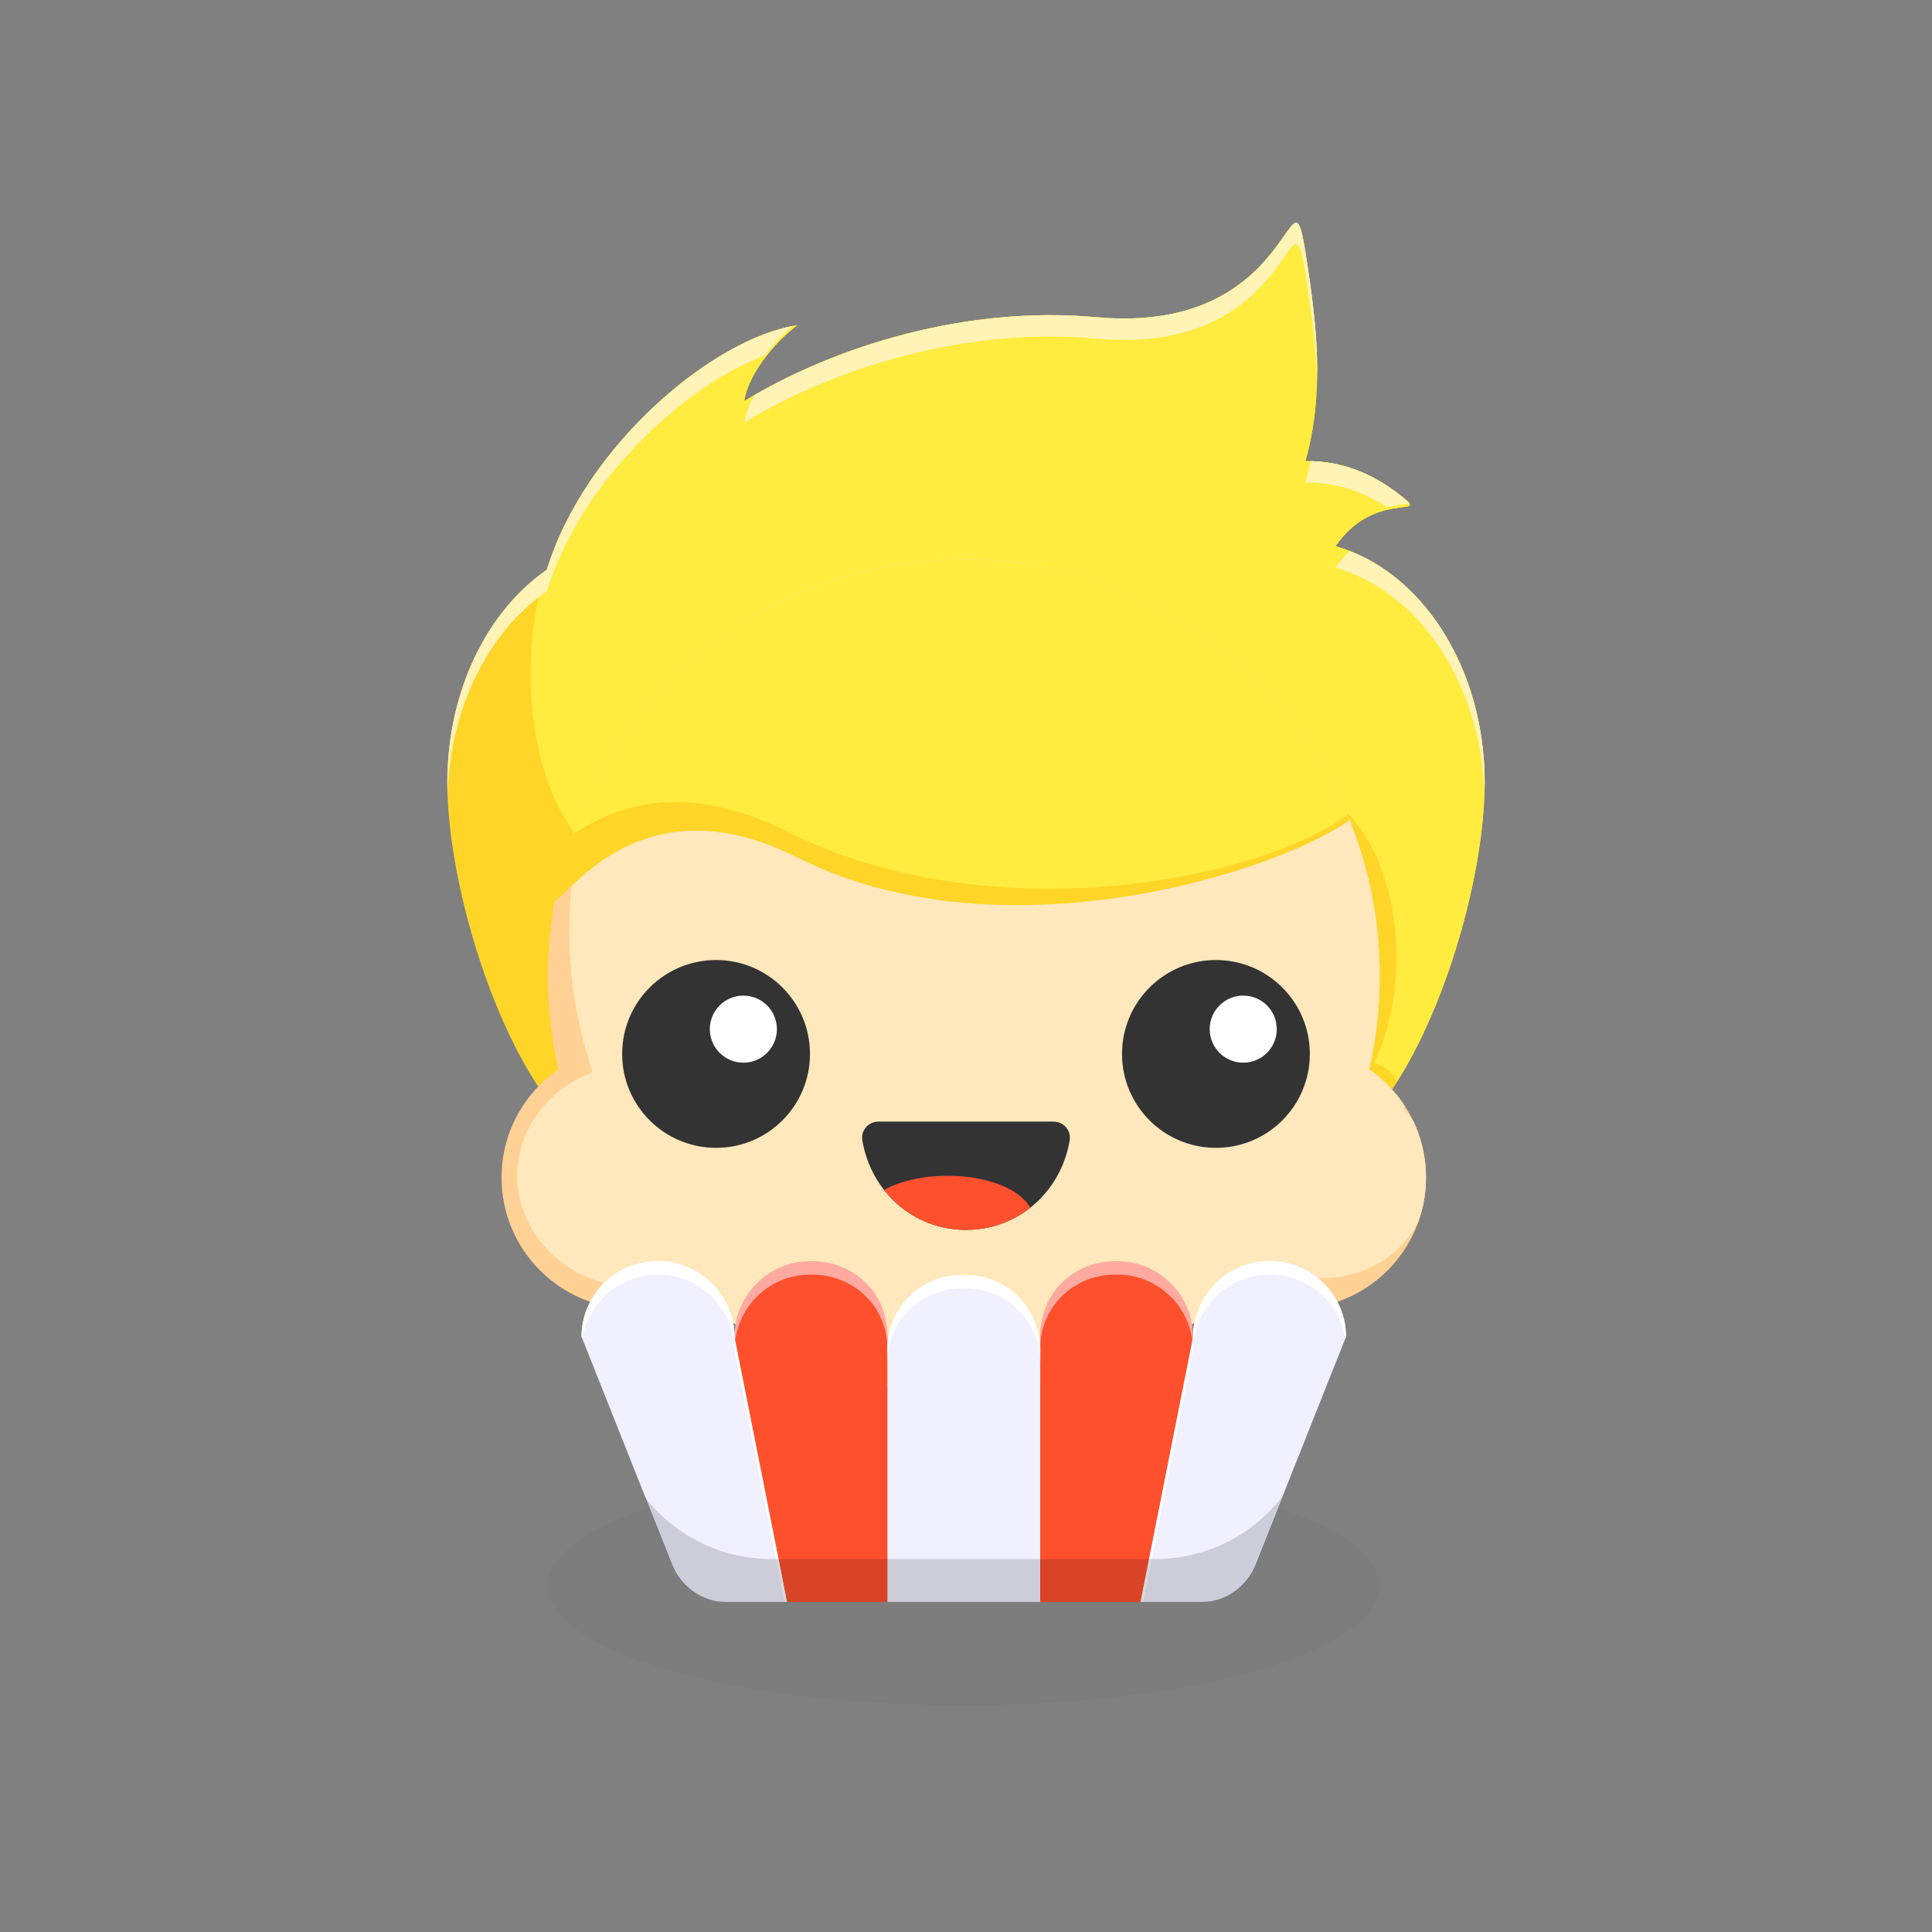 <?xml version="1.0" encoding="UTF-8" standalone="no"?>
<svg
   xmlns:dc="http://purl.org/dc/elements/1.1/"
   xmlns:cc="http://creativecommons.org/ns#"
   xmlns:rdf="http://www.w3.org/1999/02/22-rdf-syntax-ns#"
   xmlns:svg="http://www.w3.org/2000/svg"
   xmlns="http://www.w3.org/2000/svg"
   viewBox="0 0 900 900"
   height="900"
   width="900"
   xml:space="preserve"
   version="1.1"
   id="svg3420"><rect x="0" y="0" width="900" height="900" fill="#808080" stroke="none"/><defs
     id="defs3424"><clipPath
       id="clipPath3434"
       clipPathUnits="userSpaceOnUse"><path
         id="path3436"
         d="M 0,720 720,720 720,0 0,0 0,720 Z" /></clipPath><clipPath
       id="clipPath3442"
       clipPathUnits="userSpaceOnUse"><path
         id="path3444"
         d="m 204.121,173.565 309.758,0 0,-89.096 -309.758,0 0,89.096 z" /></clipPath><clipPath
       id="clipPath3462"
       clipPathUnits="userSpaceOnUse"><path
         id="path3464"
         d="m 467.865,619.138 c -10.467,-10.093 -28.148,-20.186 -59.269,-17.355 l 0,0 c -47.954,4.363 -96.653,-10.327 -131.203,-31.214 l 0,0 c 1.411,10.163 11.899,22.484 19.809,28.238 l 0,0 c -31.394,-4.633 -79.413,-45.258 -93.356,-91.085 l 0,0 C 181.67,492.458 166.702,462.649 166.702,428.373 l 0,0 c 0,-49.817 31.854,-140.714 71.093,-140.714 l 0,0 c 4.174,0 8.262,1.039 12.239,2.936 l 0,0 C 278.704,271.389 317.406,262.417 360,262.417 l 0,0 c 42.602,0 81.311,8.975 109.984,28.188 l 0,0 c 3.984,-1.905 8.082,-2.946 12.265,-2.946 l 0,0 c 39.239,0 71.049,90.897 71.049,140.714 l 0,0 c 0,43.093 -23.803,79.122 -55.626,88.064 l 0,0 c 15.646,22.649 38.096,8.674 22.462,20.279 l 0,0 c -8.961,6.653 -19.898,11.56 -33.627,11.445 l 0,0 c 7.305,25.845 3.952,51.786 0.602,73.953 l 0,0 c -1.635,10.816 -2.564,14.862 -4.099,14.863 l 0,0 c -2.279,0.002 -5.894,-8.919 -15.145,-17.839" /></clipPath><clipPath
       id="clipPath3506"
       clipPathUnits="userSpaceOnUse"><path
         id="path3508"
         d="M 0,720 720,720 720,0 0,0 0,720 Z" /></clipPath><clipPath
       id="clipPath3518"
       clipPathUnits="userSpaceOnUse"><path
         id="path3520"
         d="m 204.177,356.31 c 0,-11.976 1.355,-23.635 3.917,-34.833 l 0,0 c -12.786,-8.821 -21.172,-23.582 -21.172,-40.312 l 0,0 c 0,-27.017 21.86,-48.918 48.825,-48.918 l 0,0 c 8.322,0 16.156,2.091 23.013,5.771 l 0,0 c 27.05,-23.074 62.107,-37.006 100.417,-37.006 l 0,0 c 38.309,0 73.365,13.932 100.415,37.006 l 0,0 c 6.858,-3.68 14.691,-5.771 23.014,-5.771 l 0,0 c 26.965,0 48.825,21.901 48.825,48.918 l 0,0 c 0,16.73 -8.387,31.491 -21.171,40.312 l 0,0 c 2.561,11.198 3.916,22.857 3.916,34.833 l 0,0 c 0,85.769 -69.396,155.299 -154.999,155.299 l 0,0 c -85.605,0 -155,-69.53 -155,-155.299" /></clipPath><clipPath
       id="clipPath3550"
       clipPathUnits="userSpaceOnUse"><path
         id="path3552"
         d="M 0,720 720,720 720,0 0,0 0,720 Z" /></clipPath><clipPath
       id="clipPath3618"
       clipPathUnits="userSpaceOnUse"><path
         id="path3620"
         d="m 327.459,302.018 c -3.842,0 -6.73,-3.273 -6.083,-7.06 l 0,0 C 324.698,275.537 340.727,261.65 360,261.65 l 0,0 c 19.273,0 35.302,13.887 38.623,33.308 l 0,0 c 0.648,3.787 -2.24,7.06 -6.082,7.06 l 0,0 -65.082,0 z" /></clipPath><clipPath
       id="clipPath3630"
       clipPathUnits="userSpaceOnUse"><path
         id="path3632"
         d="M 0,720 720,720 720,0 0,0 0,720 Z" /></clipPath><clipPath
       id="clipPath3638"
       clipPathUnits="userSpaceOnUse"><path
         id="path3640"
         d="m 240.337,162.009 237.326,0 0,-38.992 -237.326,0 0,38.992 z" /></clipPath></defs><g
     transform="matrix(1.25,0,0,-1.25,0,900)"
     id="g3428"><g
       id="g3430"><g
         clip-path="url(#clipPath3434)"
         id="g3432"><g
           id="g3438"><g
             id="g3440" /><g
             id="g3446"><g
               style="opacity:0.1"
               id="g3448"
               clip-path="url(#clipPath3442)"><g
                 id="g3450"
                 transform="translate(513.879,129.017)"><path
                   id="path3452"
                   style="fill:#666666;fill-opacity:1;fill-rule:nonzero;stroke:none"
                   d="m 0,0 c 0,-24.603 -69.342,-44.548 -154.879,-44.548 -85.538,0 -154.88,19.945 -154.88,44.548 0,24.603 69.342,44.548 154.88,44.548 C -69.342,44.548 0,24.603 0,0" /></g></g></g></g><g
           transform="translate(497.672,516.437)"
           id="g3454"><path
             id="path3456"
             style="fill:#ffd527;fill-opacity:1;fill-rule:nonzero;stroke:none"
             d="m 0,0 c 15.646,22.648 38.096,8.674 22.462,20.279 -8.961,6.652 -19.898,11.56 -33.627,11.445 7.305,25.844 3.952,51.786 0.602,73.953 -6.809,45.052 -1.367,-27.348 -78.513,-20.331 -47.955,4.363 -96.654,-10.328 -131.203,-31.215 1.411,10.164 11.899,22.485 19.809,28.238 -31.394,-4.633 -79.413,-45.258 -93.356,-91.085 -22.176,-15.264 -37.145,-45.073 -37.145,-79.348 0,-49.817 31.855,-140.715 71.095,-140.715 4.173,0 8.261,1.039 12.237,2.937 28.67,-19.206 67.373,-28.178 109.967,-28.178 42.602,0 81.311,8.975 109.984,28.189 3.984,-1.906 8.082,-2.948 12.265,-2.948 39.239,0 71.05,90.898 71.05,140.715 C 55.627,-44.971 31.823,-8.943 0,0" /></g></g></g><g
       id="g3458"><g
         clip-path="url(#clipPath3462)"
         id="g3460"><g
           transform="translate(541,570.261)"
           id="g3466"><path
             id="path3468"
             style="fill:#ffec3e;fill-opacity:1;fill-rule:nonzero;stroke:none"
             d="m 0,0 c 0,-96.65 -78.35,-175 -175,-175 -96.65,0 -175,78.35 -175,175 0,96.65 78.35,175 175,175 C -78.35,175 0,96.65 0,0" /></g><g
           transform="translate(270.479,470.323)"
           id="g3470"><path
             id="path3472"
             style="fill:#ffec3e;fill-opacity:1;fill-rule:nonzero;stroke:none"
             d="m 0,0 c -0.669,-39.792 -17.485,-71.777 -37.561,-71.439 -20.077,0.337 -35.809,32.868 -35.141,72.66 0.669,39.792 17.486,71.777 37.562,71.44 C -15.064,72.323 0.669,39.792 0,0" /></g><g
           transform="translate(553.732,437.347)"
           id="g3474"><path
             id="path3476"
             style="fill:#ffec3e;fill-opacity:1;fill-rule:nonzero;stroke:none"
             d="m 0,0 c 9.614,-66.873 -0.763,-123.697 -23.179,-126.92 -22.415,-3.222 -48.381,48.377 -57.995,115.25 -9.614,66.873 0.764,123.697 23.179,126.92 C -35.579,118.472 -9.614,66.873 0,0" /></g><g
           transform="translate(497.672,508.437)"
           id="g3478"><path
             id="path3480"
             style="fill:#fff3b6;fill-opacity:1;fill-rule:nonzero;stroke:none"
             d="m 0,0 c 30.739,-8.638 53.99,-42.55 55.539,-83.688 0.057,1.576 0.088,3.119 0.088,4.624 0,40.286 -20.806,74.392 -49.517,85.971 C 4.026,5.098 1.959,2.836 0,0" /></g><g
           transform="translate(486.507,540.161)"
           id="g3482"><path
             id="path3484"
             style="fill:#fff3b6;fill-opacity:1;fill-rule:nonzero;stroke:none"
             d="m 0,0 c 12.092,0.101 22.017,-3.696 30.335,-9.148 8.34,1.979 12.67,-0.258 3.293,6.703 C 25.133,3.86 14.859,8.591 2.119,8.97 1.542,5.982 0.845,2.991 0,0" /></g><g
           transform="translate(203.846,499.721)"
           id="g3486"><path
             id="path3488"
             style="fill:#fff3b6;fill-opacity:1;fill-rule:nonzero;stroke:none"
             d="m 0,0 c 12.236,40.215 50.71,76.417 81.165,87.813 3.758,4.99 8.287,9.432 12.191,12.272 C 61.962,95.452 13.943,54.827 0,9 -22.176,-6.264 -37.145,-36.073 -37.145,-70.348 c 0,-1.523 0.031,-3.085 0.09,-4.68 C -35.856,-42.581 -21.238,-14.619 0,0" /></g><g
           transform="translate(277.394,562.569)"
           id="g3490"><path
             id="path3492"
             style="fill:#fff3b6;fill-opacity:1;fill-rule:nonzero;stroke:none"
             d="m 0,0 c 34.549,20.887 83.248,35.577 131.203,31.215 77.146,-7.018 71.703,65.383 78.512,20.331 1.674,-11.073 3.348,-23.089 3.694,-35.563 0.45,15.688 -1.621,30.848 -3.694,44.563 -6.809,45.052 -1.366,-27.349 -78.512,-20.331 C 85.392,44.382 38.912,31.157 4.727,11.758 2.3,7.839 0.523,3.771 0,0" /></g><g
           transform="translate(520.423,363.228)"
           id="g3494"><path
             id="path3496"
             style="fill:#ffd527;fill-opacity:1;fill-rule:nonzero;stroke:none"
             d="m 0,0 c 0,-34.781 -17.092,-62.977 -38.176,-62.977 -21.084,0 -38.176,28.196 -38.176,62.977 0,34.781 17.092,62.977 38.176,62.977 C -17.092,62.977 0,34.781 0,0" /></g><g
           transform="translate(521.079,313.476)"
           id="g3498"><path
             id="path3500"
             style="fill:#ffd527;fill-opacity:1;fill-rule:nonzero;stroke:none"
             d="m 0,0 c 0,-5.795 -5.13,-10.493 -11.458,-10.493 -6.328,0 -11.458,4.698 -11.458,10.493 0,5.795 5.13,10.493 11.458,10.493 C -5.13,10.493 0,5.795 0,0" /></g></g></g><g
       id="g3502"><g
         clip-path="url(#clipPath3506)"
         id="g3504"><g
           transform="translate(510.259,321.477)"
           id="g3510"><path
             id="path3512"
             style="fill:#ffd194;fill-opacity:1;fill-rule:nonzero;stroke:none"
             d="m 0,0 c 2.561,11.198 3.917,22.857 3.917,34.833 0,85.769 -69.396,155.298 -155,155.298 -85.604,0 -155,-69.529 -155,-155.298 0,-11.976 1.356,-23.635 3.917,-34.833 -12.785,-8.821 -21.171,-23.582 -21.171,-40.311 0,-27.017 21.859,-48.919 48.825,-48.919 8.322,0 16.155,2.092 23.013,5.771 27.05,-23.074 62.107,-37.006 100.416,-37.006 38.309,0 73.366,13.932 100.416,37.006 6.858,-3.679 14.691,-5.771 23.013,-5.771 26.966,0 48.825,21.902 48.825,48.919 C 21.171,-23.582 12.785,-8.821 0,0" /></g></g></g><g
       id="g3514"><g
         clip-path="url(#clipPath3518)"
         id="g3516"><g
           transform="translate(536.764,373.547)"
           id="g3522"><path
             id="path3524"
             style="fill:#ffe8bb;fill-opacity:1;fill-rule:nonzero;stroke:none"
             d="m 0,0 c 0,-90.668 -72.664,-164.169 -162.3,-164.169 -89.636,0 -162.3,73.501 -162.3,164.169 0,90.668 72.664,164.169 162.3,164.169 C -72.664,164.169 0,90.668 0,0" /></g><g
           transform="translate(509.801,422.151)"
           id="g3526"><path
             id="path3528"
             style="fill:#ffd527;fill-opacity:1;fill-rule:nonzero;stroke:none"
             d="m 0,0 c -1.271,-15.12 -124.594,-66.092 -212.65,-21.714 -76.295,38.45 -99.35,-49.546 -91.148,-3.044 8.079,45.803 40.975,92.017 124.569,109.54 C -95.635,102.305 3.979,47.33 0,0" /></g><g
           transform="translate(515.317,432.833)"
           id="g3530"><path
             id="path3532"
             style="fill:#ffec3e;fill-opacity:1;fill-rule:nonzero;stroke:none"
             d="m 0,0 c -6.935,-32.941 -133.547,-67.284 -221.646,-22.885 -76.296,38.45 -99.931,-39.014 -88.734,9.953 10.367,45.34 39.76,90.042 123.353,107.565 C -103.433,112.155 10.933,51.931 0,0" /></g><g
           transform="translate(282.77,281.833)"
           id="g3534"><path
             id="path3536"
             style="fill:#ffe8bb;fill-opacity:1;fill-rule:nonzero;stroke:none"
             d="m 0,0 c 0,-22.983 -20.15,-41.614 -45.007,-41.614 -24.857,0 -45.007,18.631 -45.007,41.614 0,22.983 20.15,41.614 45.007,41.614 C -20.15,41.614 0,22.983 0,0" /></g><g
           transform="translate(532.856,281.833)"
           id="g3538"><path
             id="path3540"
             style="fill:#ffe8bb;fill-opacity:1;fill-rule:nonzero;stroke:none"
             d="m 0,0 c 0,-21.045 -17.677,-38.106 -39.482,-38.106 -21.805,0 -39.481,17.061 -39.481,38.106 0,21.045 17.676,38.106 39.481,38.106 C -17.677,38.106 0,21.045 0,0" /></g><g
           transform="translate(460.142,249.017)"
           id="g3542"><path
             id="path3544"
             style="fill:#ffe8bb;fill-opacity:1;fill-rule:nonzero;stroke:none"
             d="m 0,0 c 0,-22.983 -49.821,-41.614 -111.278,-41.614 -61.457,0 -111.278,18.631 -111.278,41.614 0,22.983 49.821,41.614 111.278,41.614 C -49.821,41.614 0,22.983 0,0" /></g></g></g><g
       id="g3546"><g
         clip-path="url(#clipPath3550)"
         id="g3548"><g
           transform="translate(387.676,123.017)"
           id="g3554"><path
             id="path3556"
             style="fill:#f1f0ff;fill-opacity:1;fill-rule:nonzero;stroke:none"
             d="m 0,0 -57,0 0,90.492 C -57,105.561 -44.671,118 -29.602,118 l 1.92,0 C -12.393,118 0,105.497 0,90.208 L 0,0 Z" /></g><g
           transform="translate(293.304,123.017)"
           id="g3558"><path
             id="path3560"
             style="fill:#f1f0ff;fill-opacity:1;fill-rule:nonzero;stroke:none"
             d="m 0,0 -23.043,0 c -8.747,0 -16.603,5.962 -19.801,13.971 l -33.743,84.874 c 0,15.347 12.647,28.155 28.247,28.155 l 0.571,0 c 15.6,0 28.247,-13.155 28.247,-28.502 L 0,0 Z" /></g><g
           transform="translate(330.676,123.017)"
           id="g3562"><path
             id="path3564"
             style="fill:#ff502e;fill-opacity:1;fill-rule:nonzero;stroke:none"
             d="m 0,0 -37.372,0 -19.522,97.998 c 0,15.347 12.647,28.002 28.247,28.002 l 0.571,0 C -12.458,126 0,113.954 0,98.574 L 0,0 Z" /></g><g
           transform="translate(302.6,250.017)"
           id="g3566"><path
             id="path3568"
             style="fill:#ffaaa1;fill-opacity:1;fill-rule:nonzero;stroke:none"
             d="m 0,0 -0.571,0 c -15.6,0 -28.247,-12.655 -28.247,-28.002 l 0.258,-1.292 C -26.718,-15.67 -14.893,-5 -0.571,-5 L 0,-5 c 15.619,0 28.076,-12.046 28.076,-27.426 l 0,5 C 28.076,-12.046 15.619,0 0,0" /></g><g
           transform="translate(244.965,245.017)"
           id="g3570"><path
             id="path3572"
             style="fill:#ffffff;fill-opacity:1;fill-rule:nonzero;stroke:none"
             d="m 0,0 0.571,0 c 15.6,0 28.247,-13.155 28.247,-28.502 L 47.349,-122 l 0.991,0 -19.522,98.498 C 28.818,-8.155 16.171,5 0.571,5 L 0,5 C -15.6,5 -28.247,-7.808 -28.247,-23.155 l 0.32,-0.804 C -25.875,-10.543 -14.154,0 0,0" /></g><g
           transform="translate(425.048,123.017)"
           id="g3574"><path
             id="path3576"
             style="fill:#f1f0ff;fill-opacity:1;fill-rule:nonzero;stroke:none"
             d="M 0,0 23.043,0 C 31.79,0 39.646,5.962 42.844,13.971 L 76.587,98.845 C 76.587,114.192 63.94,127 48.34,127 l -0.571,0 C 32.169,127 19.522,113.845 19.522,98.498 L 0,0 Z" /></g><g
           transform="translate(387.676,123.017)"
           id="g3578"><path
             id="path3580"
             style="fill:#ff502e;fill-opacity:1;fill-rule:nonzero;stroke:none"
             d="M 0,0 37.372,0 56.894,97.998 C 56.894,113.345 44.247,126 28.647,126 l -0.571,0 C 12.458,126 0,113.954 0,98.574 L 0,0 Z" /></g><g
           transform="translate(415.753,250.017)"
           id="g3582"><path
             id="path3584"
             style="fill:#ffaaa1;fill-opacity:1;fill-rule:nonzero;stroke:none"
             d="m 0,0 0.571,0 c 15.6,0 28.247,-12.655 28.247,-28.002 L 28.56,-29.294 C 26.718,-15.67 14.893,-5 0.571,-5 L 0,-5 c -15.619,0 -28.076,-12.046 -28.076,-27.426 l 0,5 C -28.076,-12.046 -15.619,0 0,0" /></g><g
           transform="translate(473.388,245.017)"
           id="g3586"><path
             id="path3588"
             style="fill:#ffffff;fill-opacity:1;fill-rule:nonzero;stroke:none"
             d="m 0,0 -0.571,0 c -15.6,0 -28.247,-13.155 -28.247,-28.502 L -47.349,-122 l -0.991,0 19.522,98.498 C -28.818,-8.155 -16.171,5 -0.571,5 L 0,5 C 15.6,5 28.247,-7.808 28.247,-23.155 l -0.32,-0.804 C 25.875,-10.543 14.154,0 0,0" /></g><g
           transform="translate(359.995,244.845)"
           id="g3590"><path
             id="path3592"
             style="fill:#ffffff;fill-opacity:1;fill-rule:nonzero;stroke:none"
             d="m 0,0 -1.921,0 c -15.068,0 -27.397,-12.439 -27.397,-27.508 l 0,-5 C -29.318,-17.439 -16.989,-5 -1.921,-5 L 0,-5 c 15.288,0 27.682,-12.503 27.682,-27.792 l 0,5 C 27.682,-12.503 15.288,0 0,0" /></g><g
           transform="translate(301.858,327.228)"
           id="g3594"><path
             id="path3596"
             style="fill:#333333;fill-opacity:1;fill-rule:nonzero;stroke:none"
             d="m 0,0 c 0,-19.33 -15.67,-35 -35,-35 -19.33,0 -35,15.67 -35,35 0,19.33 15.67,35 35,35 C -15.67,35 0,19.33 0,0" /></g><g
           transform="translate(289.531,336.469)"
           id="g3598"><path
             id="path3600"
             style="fill:#ffffff;fill-opacity:1;fill-rule:nonzero;stroke:none"
             d="m 0,0 c 0,-6.904 -5.596,-12.5 -12.5,-12.5 -6.904,0 -12.5,5.596 -12.5,12.5 0,6.904 5.596,12.5 12.5,12.5 C -5.596,12.5 0,6.904 0,0" /></g><g
           transform="translate(488.142,327.228)"
           id="g3602"><path
             id="path3604"
             style="fill:#333333;fill-opacity:1;fill-rule:nonzero;stroke:none"
             d="m 0,0 c 0,-19.33 -15.67,-35 -35,-35 -19.33,0 -35,15.67 -35,35 0,19.33 15.67,35 35,35 C -15.67,35 0,19.33 0,0" /></g><g
           transform="translate(475.816,336.469)"
           id="g3606"><path
             id="path3608"
             style="fill:#ffffff;fill-opacity:1;fill-rule:nonzero;stroke:none"
             d="m 0,0 c 0,-6.904 -5.596,-12.5 -12.5,-12.5 -6.904,0 -12.5,5.596 -12.5,12.5 0,6.904 5.596,12.5 12.5,12.5 C -5.596,12.5 0,6.904 0,0" /></g><g
           transform="translate(360,261.649)"
           id="g3610"><path
             id="path3612"
             style="fill:#333333;fill-opacity:1;fill-rule:nonzero;stroke:none"
             d="m 0,0 c 19.273,0 35.302,13.887 38.623,33.308 0.648,3.787 -2.24,7.06 -6.082,7.06 l -65.082,0 c -3.842,0 -6.73,-3.273 -6.082,-7.06 C -35.302,13.887 -19.273,0 0,0" /></g></g></g><g
       id="g3614"><g
         clip-path="url(#clipPath3618)"
         id="g3616"><g
           transform="translate(384.952,265.833)"
           id="g3622"><path
             id="path3624"
             style="fill:#ff502e;fill-opacity:1;fill-rule:nonzero;stroke:none"
             d="m 0,0 c 0,-8.837 -14.252,-16 -31.833,-16 -17.581,0 -31.834,7.163 -31.834,16 0,8.837 14.253,16 31.834,16 C -14.252,16 0,8.837 0,0" /></g></g></g><g
       id="g3626"><g
         clip-path="url(#clipPath3630)"
         id="g3628"><g
           id="g3634"><g
             id="g3636" /><g
             id="g3642"><g
               style="opacity:0.15"
               id="g3644"
               clip-path="url(#clipPath3638)"><g
                 id="g3646"
                 transform="translate(430.57,139)"><path
                   id="path3648"
                   style="fill:#000000;fill-opacity:1;fill-rule:nonzero;stroke:none"
                   d="m 0,0 -143.141,0 c -19.137,0 -36.16,9.011 -47.092,23.009 l 9.947,-25.021 c 3.198,-8.009 11.054,-13.971 19.801,-13.971 l 23.043,0 37.372,0 57,0 37.372,0 23.042,0 c 8.748,0 16.603,5.962 19.801,13.971 l 9.948,25.021 C 36.161,9.011 19.138,0 0,0" /></g></g></g></g></g></g></g></svg>
